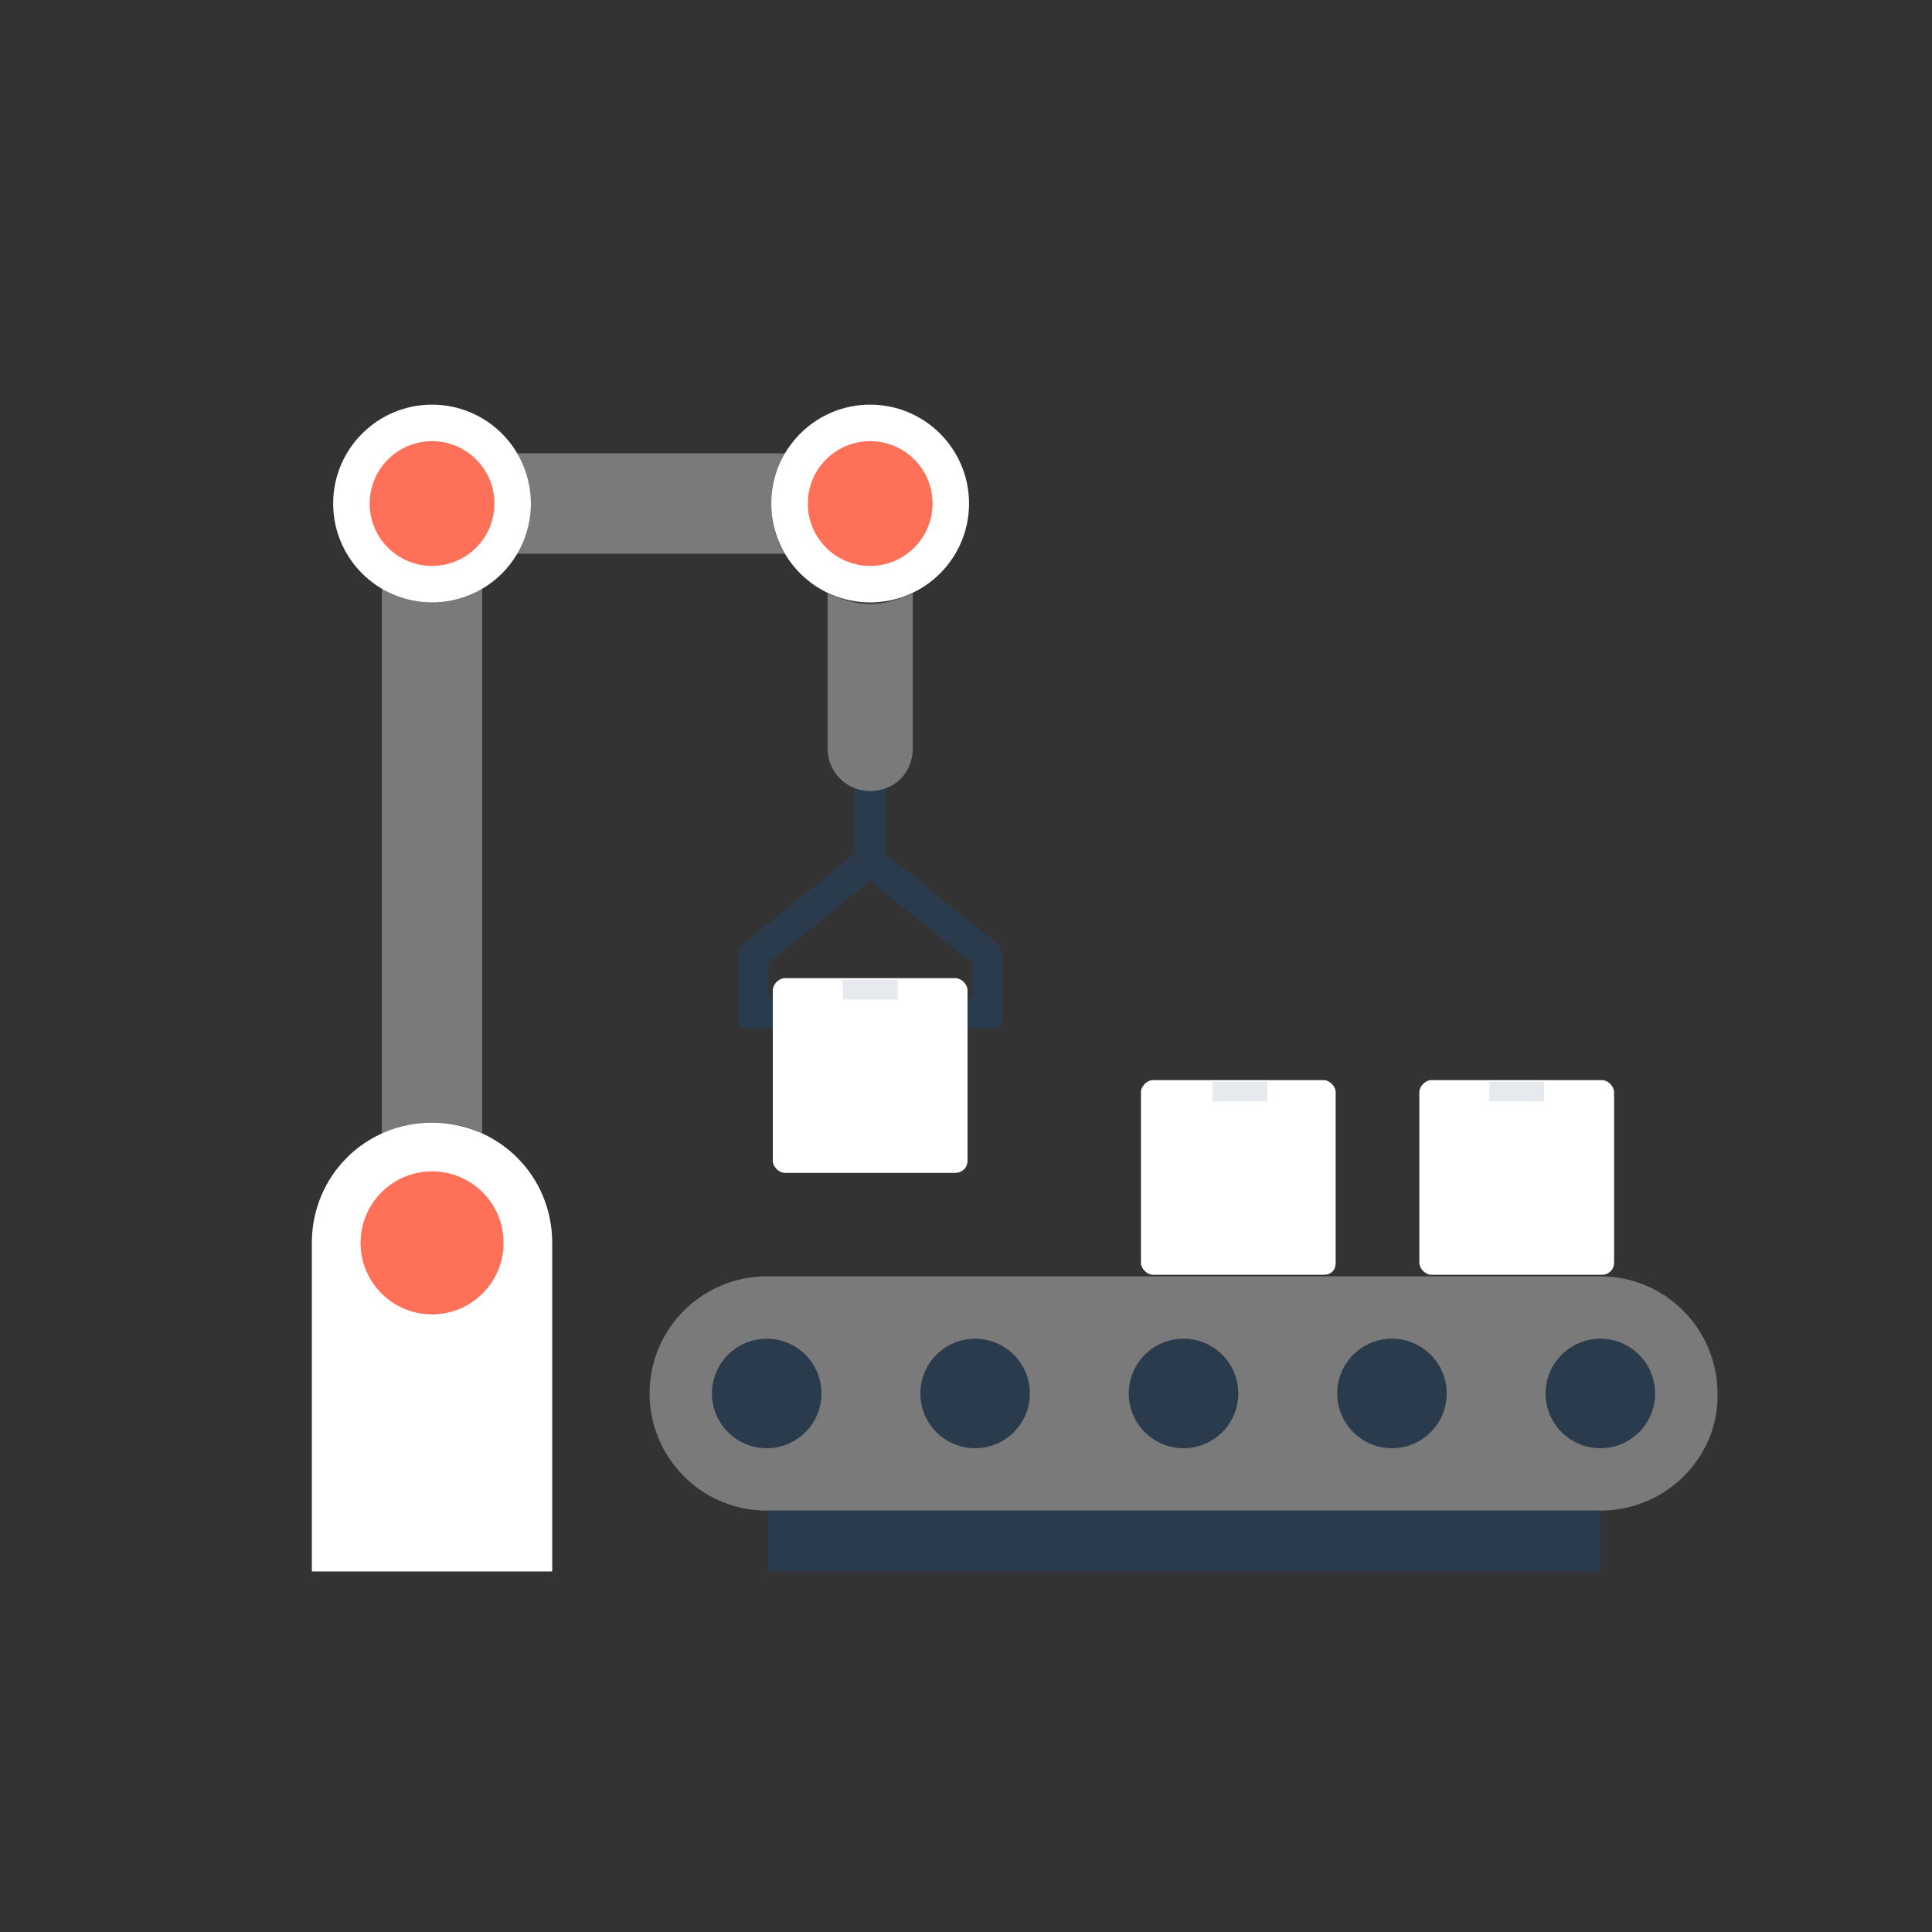<?xml version="1.0"?>
<svg xmlns="http://www.w3.org/2000/svg" xmlns:xlink="http://www.w3.org/1999/xlink" version="1.1" id="Layer_1" x="0px" y="0px" viewBox="0 0 508 508" style="enable-background:new 0 0 508 508;" xml:space="preserve" width="512px" height="512px" class=""><rect x="0" y="0" width="508" height="508" fill="#333333" stroke="none"/><g>
	<path style="fill:#2B3B4E;" d="M262,248l-29.2-23.6v-27.2c0-2-1.6-4-4-4c-2,0-4,1.6-4,4v27.2L195.6,248c-1.2,0.8-1.6,2-1.6,3.2v17.6  c0,0.8,0.8,1.6,1.6,1.6h7.6v-8H202v-9.2l26.8-21.6l26.8,21.6v9.2h-1.2v8h7.6c0.8,0,1.6-0.8,1.6-1.6v-17.6  C263.6,250,262.8,248.8,262,248z" data-original="#2B3B4E"/>
	<path style="fill:#7A7A7A" d="M420.8,397.2H201.6c-17.2,0-30.8-14-30.8-30.8l0,0c0-17.2,14-30.8,30.8-30.8h219.2  c17.2,0,30.8,14,30.8,30.8l0,0C452,383.2,438,397.2,420.8,397.2z" data-original="#324A5E" class="active-path" data-old_color="#767676"/><g>
	<circle style="fill:#2B3B4E;" cx="420.8" cy="366.4" r="14.4" data-original="#2B3B4E"/>
	<circle style="fill:#2B3B4E;" cx="201.6" cy="366.4" r="14.4" data-original="#2B3B4E"/>
	<circle style="fill:#2B3B4E;" cx="256.4" cy="366.4" r="14.4" data-original="#2B3B4E"/>
	<circle style="fill:#2B3B4E;" cx="311.2" cy="366.4" r="14.4" data-original="#2B3B4E"/>
	<circle style="fill:#2B3B4E;" cx="366" cy="366.4" r="14.4" data-original="#2B3B4E"/>
	<rect x="202" y="397.2" style="fill:#2B3B4E;" width="218.8" height="16" data-original="#2B3B4E"/>
</g><path style="fill:#FFFFFF;" d="M421.2,335.2h-44.8c-1.6,0-3.2-1.6-3.2-3.2v-44.8c0-1.6,1.6-3.2,3.2-3.2h44.8c1.6,0,3.2,1.6,3.2,3.2  V332C424.4,334,422.8,335.2,421.2,335.2z" data-original="#FFFFFF" class=""/><rect x="391.6" y="284.4" style="fill:#E6E9EE;" width="14.4" height="5.2" data-original="#E6E9EE" class=""/><path style="fill:#FFFFFF;" d="M348,335.2h-44.8c-1.6,0-3.2-1.6-3.2-3.2v-44.8c0-1.6,1.6-3.2,3.2-3.2H348c1.6,0,3.2,1.6,3.2,3.2V332  C351.2,334,350,335.2,348,335.2z" data-original="#FFFFFF" class=""/><rect x="318.8" y="284.4" style="fill:#E6E9EE;" width="14.4" height="5.2" data-original="#E6E9EE" class=""/><path style="fill:#7A7A7A" d="M240,156v40.8c0,3.2-1.2,6-3.2,8s-4.8,3.2-8,3.2c-6.4,0-11.2-5.2-11.2-11.2V156  c3.6,1.6,7.2,2.8,11.2,2.8S236.4,157.6,240,156z" data-original="#324A5E" class="active-path" data-old_color="#767676"/><path style="fill:#FFFFFF;" d="M251.2,308.4h-44.8c-1.6,0-3.2-1.6-3.2-3.2v-44.8c0-1.6,1.6-3.2,3.2-3.2h44.8c1.6,0,3.2,1.6,3.2,3.2  v44.8C254.4,307.2,252.8,308.4,251.2,308.4z" data-original="#FFFFFF" class=""/><rect x="221.6" y="257.6" style="fill:#E6E9EE;" width="14.4" height="5.2" data-original="#E6E9EE" class=""/><g>
	<path style="fill:#7A7A7A" d="M126.8,154.8V298c-4-2-8.4-2.8-13.2-2.8c-4.8,0-9.2,1.2-13.2,2.8V154.8c4,2.4,8.4,3.6,13.2,3.6   S122.8,157.2,126.8,154.8z" data-original="#324A5E" class="active-path" data-old_color="#767676"/>
	<path style="fill:#7A7A7A" d="M202.8,132.4c0,4.8,1.2,9.6,3.6,13.2H136c2.4-4,3.6-8.4,3.6-13.2s-1.2-9.2-3.6-13.2h70.8   C204,123.2,202.8,127.6,202.8,132.4z" data-original="#324A5E" class="active-path" data-old_color="#767676"/>
</g><path style="fill:#FFFFFF;" d="M145.2,413.2H82v-86.4c0-17.6,14-31.6,31.6-31.6l0,0c17.6,0,31.6,14,31.6,31.6V413.2z" data-original="#FFFFFF" class=""/><circle style="fill:#FF7058" cx="113.6" cy="326.8" r="18.8" data-original="#FF7058" class=""/><circle style="fill:#FFFFFF;" cx="113.6" cy="132.4" r="26" data-original="#FFFFFF" class=""/><circle style="fill:#FF7058" cx="113.6" cy="132.4" r="16.4" data-original="#FF7058" class=""/><circle style="fill:#FFFFFF;" cx="228.8" cy="132.4" r="26" data-original="#FFFFFF" class=""/>
	<circle style="fill:#FF7058" cx="228.8" cy="132.4" r="16.4" data-original="#FF7058" class=""/>
</g> </svg>
